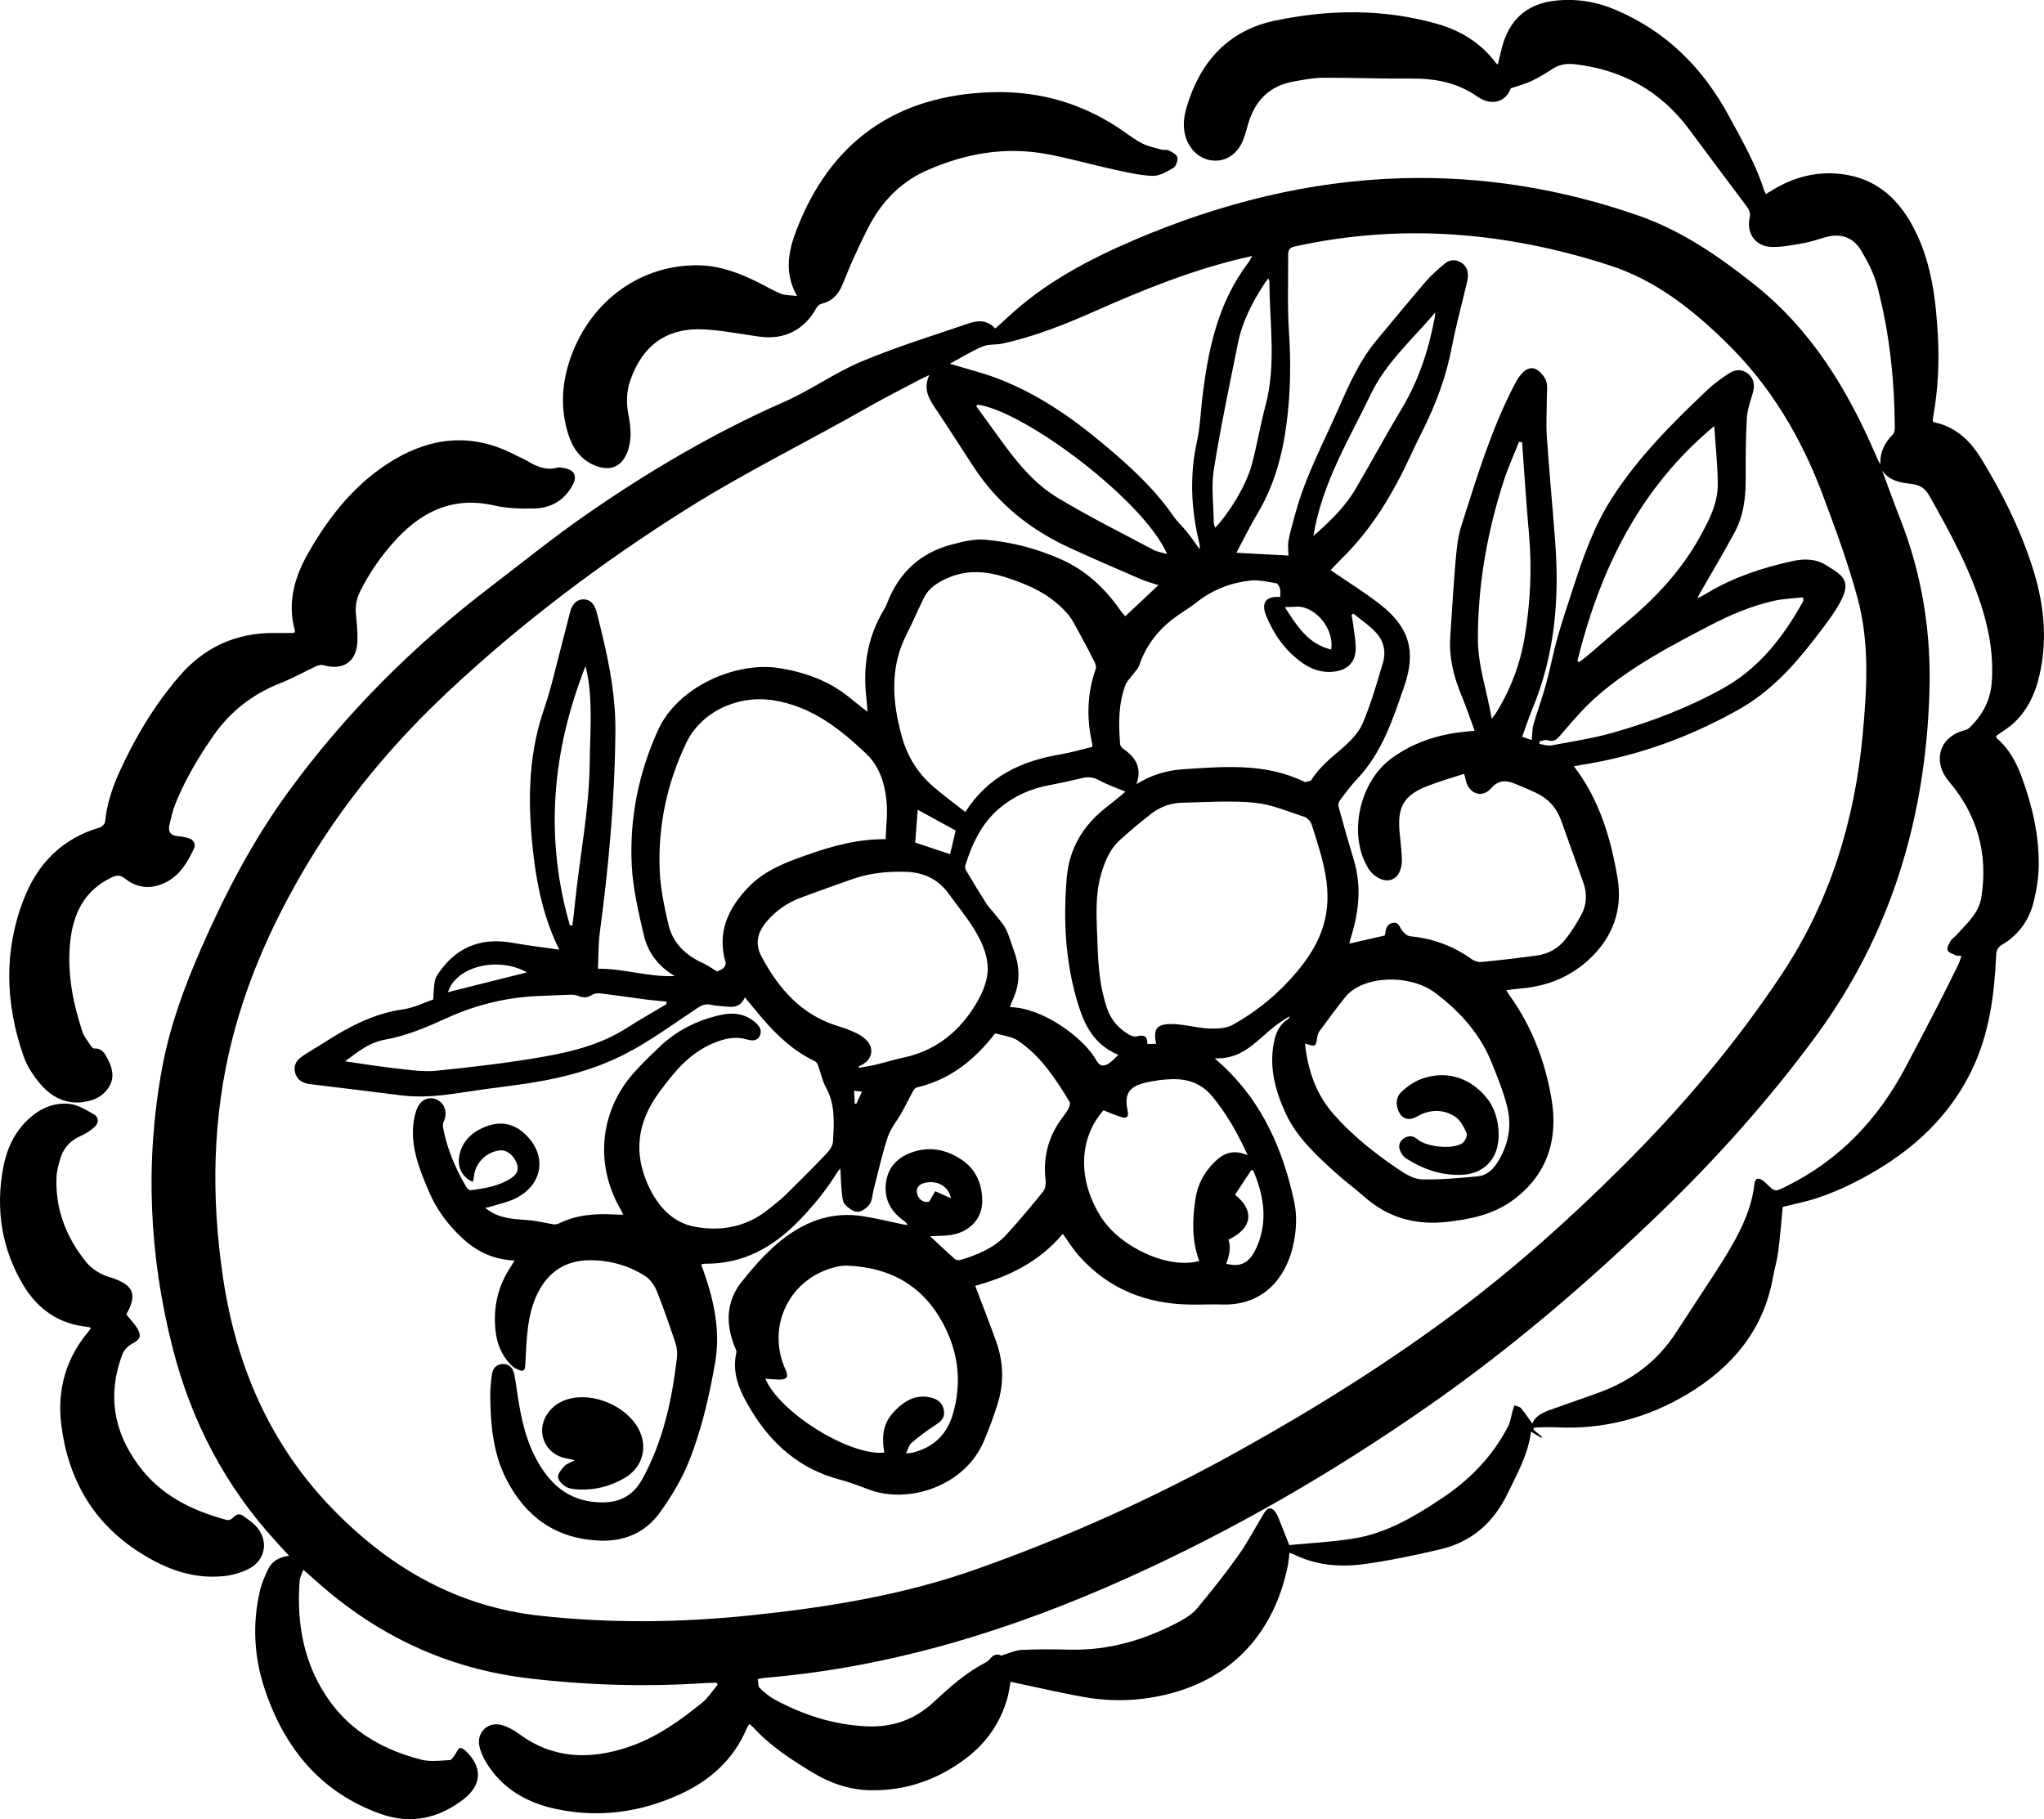 <?xml version="1.0" encoding="UTF-8"?>
<svg id="Layer_2" data-name="Layer 2" xmlns="http://www.w3.org/2000/svg" viewBox="0 0 153.991 137.067">
  <g id="Layer_1-2" data-name="Layer 1">
    <g>
      <path d="m21.782,117.227c-.358-.392-.662-.726-.967-1.058-3.848-4.193-6.399-9.092-7.802-14.582-1.781-6.971-2.104-14.019-.802-21.108.57-3.104,1.649-6.059,2.912-8.951,1.834-4.199,3.945-8.245,6.654-11.945,4.282-5.85,9.365-10.925,15.122-15.326,2.414-1.845,4.781-3.76,7.275-5.491,4.71-3.27,9.638-6.17,14.904-8.488,2.003-.881,3.817-2.199,5.833-3.044,2.633-1.103,5.375-1.947,8.08-2.873.687-.235,1.393-.26,1.987.39.286-.255.561-.49.823-.738,2.814-2.664,6.179-4.446,9.697-5.949,6.407-2.736,13.086-4.428,20.062-4.635,6.109-.181,12.078.794,17.866,2.81,3.288,1.145,6.084,3.078,8.781,5.227,4.283,3.412,6.996,7.906,9.116,12.836.096.223.189.447.345.679-.053-.921.329-1.63.939-2.256.114-.117.143-.356.141-.538-.022-3.598-.401-7.159-1.323-10.638-.251-.949-.724-1.866-1.236-2.713-.56-.928-1.472-1.271-2.557-.991-.561.145-1.108.356-1.676.458-.808.146-1.629.312-2.443.304-1.23-.013-1.955-.99-1.698-2.191.076-.357-.014-.586-.217-.856-1.457-1.935-2.9-3.88-4.348-5.822-2.146-2.879-5.021-4.477-8.574-4.896-.615-.072-1.177-.005-1.711.347-.512.338-1.044.656-1.597.919-.46.218-.964.344-1.549.545-.339.978-1.396,1.404-2.527.616-1.538-1.072-3.222-1.369-5.042-1.351-2.194.022-4.39-.072-6.584-.061-.731.004-1.465.155-2.191.281-1.867.325-2.963,1.483-3.462,3.268-.109.389-.215.781-.364,1.155-.391.984-1.196,1.56-2.115,1.544-.962-.016-1.807-.659-2.165-1.651-.287-.797-.204-1.596.03-2.383,1.014-3.42,3.131-5.786,6.691-6.525,4.051-.841,8.125-.894,12.152.243,1.79.505,3.31,1.437,4.447,2.94.038.05.094.085.154.137.153-.604.26-1.188.448-1.745.619-1.836,1.935-2.85,3.838-3.066,1.562-.178,3.076.049,4.537.664,3.859,1.625,6.625,4.391,8.598,8.042.978,1.809,2.007,3.586,2.631,5.559.026.081.073.156.142.3.175-.104.332-.195.487-.29,1.576-.973,3.288-1.426,5.132-1.225,2.756.3,4.496,1.974,5.661,4.352,1.208,2.467,1.529,5.134,1.679,7.83.112,2.006.014,4.004-.333,5.986-.027.153-.041.308-.058.441.049.051.069.092.096.098,1.608.338,2.696,1.344,3.532,2.701,1.601,2.598,2.953,5.315,3.888,8.222.79,2.455,1.119,4.973.653,7.538-.286,1.578-.836,3.06-2.046,4.19-.405.378-.896.662-1.348.99.03.087.031.15.064.177.896.767,1.443,1.769,1.843,2.846.8,2.154,1.327,4.379,1.308,6.686-.008.937-.16,1.893-.388,2.805-.344,1.377-1.142,2.485-2.382,3.219-.335.198-.422.425-.439.798-.133,2.947-.509,5.857-1.792,8.555-1.913,4.02-5.147,6.691-9.052,8.631-.831.413-1.694.779-2.573,1.074-.877.294-1.794.469-2.66.688-.107,1.094-.193,2.226-.339,3.351-.085.66-.281,1.305-.398,1.962-.712,3.969-3.068,6.761-6.414,8.775-3.068,1.847-6.417,2.714-10.019,2.517-.517-.028-1.038.013-1.557.022-.019.051-.038.102-.057.154.217.184.434.368.651.552-.017.024-.033.048-.05.072-.247-.149-.494-.298-.784-.473-.216,1.723-1.042,3.178-1.766,4.676-1.049,2.17-2.698,3.636-5.053,4.19-1.877.441-3.772.84-5.68,1.108-1.825.256-3.65.124-5.355-.717-.091-.045-.194-.068-.345-.119-.04.335-.057.643-.117.942-1.007,4.987-4.122,8.534-9.201,9.74-2.025.481-4.08.545-6.124.184-1.862-.328-3.705-.766-5.569-1.157-.069.358-.123.848-.26,1.314-.533,1.81-1.569,3.294-3.065,4.433-2.121,1.614-4.505,2.47-7.198,2.428-1.636-.026-3.109-.547-4.475-1.385-1.573-.964-3.124-1.966-4.379-3.35-.079-.088-.179-.157-.294-.256-.078.126-.155.221-.201.329-1,2.358-2.768,3.937-5.059,4.979-3.003,1.365-6.131,1.784-9.362,1.082-2.187-.475-4.034-1.539-5.225-3.518-.231-.384-.428-.82-.507-1.256-.185-1.018.677-1.814,1.676-1.541.462.126.917.372,1.305.659,2.554,1.892,5.314,1.979,8.216,1.012,2.106-.701,3.879-1.962,5.576-3.336.463-.375.796-.912,1.189-1.375-.023-.046-.047-.092-.07-.139-.232.003-.464-.006-.695.009-4.517.31-9.018.186-13.517-.352-6.064-.725-11.312-3.188-15.855-7.224-.339-.302-.682-.6-1.083-.953-.108.317-.253.568-.273.83-.256,3.29.341,6.413,2.291,9.108,1.687,2.331,4.126,3.676,6.888,4.376.676.171,1.43.064,2.145.027.14-.007.274-.275.395-.435.119-.157.187-.4.339-.47.102-.047.344.109.469.231,1.252,1.214,1.216,2.548-.19,3.633-1.857,1.434-3.95,1.905-6.204,1.108-4.54-1.604-7.267-4.945-8.759-9.393-.815-2.431-.948-4.926-.368-7.434.129-.557.368-1.097.616-1.617.292-.609.833-.921,1.584-1.012Zm69.725-37.492c.348.315.571.507.782.71,2.871,2.758,4.375,6.232,5.203,10.043.253,1.162.174,2.347-.106,3.504-.511,2.115-2.076,4.389-5.287,4.294-.772-.023-1.546.014-2.319.008-3.365-.024-6.261-1.146-8.521-3.703-.433-.49-.778-1.059-1.19-1.629-1.777,2.124-4.09,3.229-6.601,3.916.541,1.429,1.081,2.799,1.578,4.185.544,1.516.607,3.07.143,4.611-.293.973-.658,1.927-1.047,2.866-1.419,3.426-5.689,4.825-8.711,3.679-.722-.274-1.448-.553-2.193-.749-2.961-.781-5.084-2.639-6.632-5.19-.803-1.322-1.509-2.715-1.129-4.37.03-.131-.073-.299-.13-.443-.683-1.722-.654-3.4.525-4.886.814-1.026,1.693-2.03,2.684-2.879,1.871-1.603,4.035-2.486,6.566-2.051.985.169,1.959.403,2.938.605.106.022.215.026.323.039-.111-.202-.267-.3-.415-.411-.916-.688-1.361-1.603-1.225-2.746.136-1.14.815-1.881,1.865-2.28,1.334-.507,2.599-.283,3.77.473,1.147.741,1.627,1.863,1.622,3.19-.005,1.308-.961,2.317-2.375,2.531-.508.077-1.03.063-1.553.09.631.587,1.237,1.165,1.864,1.719.094.083.303.108.43.069,1.288-.394,2.534-.899,3.463-1.915.958-1.048,1.868-2.14,2.761-3.244.16-.198.214-.556.183-.825-.197-1.663.162-3.176,1.126-4.546.202-.287.427-.561.599-.865.082-.146.151-.4.08-.517-1.054-1.751-2.172-3.456-3.912-4.627-.171-.115-.373-.194-.571-.253-.343-.102-.694-.174-1.107-.275.03-.021-.022.001-.052.04-1.529,1.968-3.386,3.455-5.872,4.033-.117.027-.229.185-.296.307-.277.504-.523,1.025-.803,1.527-.359.642-.859,1.231-1.087,1.914-.437,1.31-.725,2.669-1.073,4.008-.092.355-.093.775-.294,1.05-.201.276-.598.56-.912.563-.314.003-.684-.287-.929-.544-.17-.179-.211-.516-.239-.789-.063-.621-.082-1.246-.122-1.937-.099.121-.172.192-.223.276-.819,1.339-1.804,2.54-2.899,3.667-1.944,2.001-4.203,3.265-7.066,3.236-.082-.001-.164.03-.297.056.076.211.141.388.203.566.779,2.229,1.263,4.478.843,6.872-.452,2.57-1.035,5.107-2.017,7.517-.537,1.317-1.303,2.57-2.135,3.731-1.107,1.545-2.719,2.217-4.633,2.12-3.215-.164-5.475-1.778-6.924-4.594-1.009-1.96-1.203-4.093-1.226-6.25-.006-.577.049-1.159.134-1.73.062-.414.339-.703.784-.729.476-.027.756.255.868.689.087.339.129.689.18,1.037.263,1.811.561,3.612,1.412,5.266.991,1.924,2.387,3.284,4.69,3.423,1.496.09,2.63-.363,3.4-1.767,1.561-2.85,2.218-5.938,2.595-9.111.042-.357.009-.753-.104-1.093-.443-1.332-.897-2.663-1.423-3.963-.174-.43-.505-.883-.89-1.127-1.255-.793-2.649-1.176-4.151-1.174-1.858.003-3.158.91-3.94,2.515-.802,1.646-.808,3.471-.909,5.256-.031.545-.097.674-.598.449-.201-.09-.394-.233-.545-.394-.674-.718-1.014-1.583-1.112-2.56-.174-1.726.181-3.318,1.149-4.766.09-.135.167-.278.288-.48-1.556-.063-2.805-.652-3.875-1.632-1.088-.996-1.971-2.157-2.552-3.514-.684-1.6-1.361-3.218-1.204-5.019.04-.464.137-.947.325-1.368.283-.636.952-.85,1.492-.571.575.297.778.996.489,1.617-.061.131-.086.305-.061.447.29,1.609.927,3.086,1.745,4.49.069.118.244.269.35.255,1.063-.141,2.124-.306,3.046-.918.412-.274.602-.622.41-1.121-.221-.572-.731-.994-1.189-.967-1.053.063-1.953.944-2.033,1.984-.01.128-.052.254-.082.393-.753-.316-1.159-1.032-1.039-1.854.167-1.139.904-1.849,1.908-2.272,1.005-.423,2.003-.365,2.876.361,1.904,1.583,1.629,3.988-.595,5.041-.579.274-1.227.403-1.844.597-.094.029-.191.047-.383.094.215.144.349.245.493.328.872.499,1.842.514,2.807.591.618.049,1.225.215,1.84.308.142.021.314-.007.444-.071,1.338-.663,2.765-.746,4.219-.664.178.01.356.009.603.015-.105-.214-.158-.341-.226-.46-1.911-3.307-1.549-7.28.957-10.155.61-.7,1.286-1.344,1.956-1.989,1.325-1.275,2.914-2.074,4.702-2.458.908-.195,1.79-.085,2.533.548.322.274.583.61.354,1.053-.215.415-.62.355-.979.25-.861-.252-1.649-.063-2.456.265-1.851.753-3.029,2.217-4.159,3.762-1.616,2.21-1.938,4.551-.767,7.044.701,1.493,1.779,2.714,3.424,3.035,1.989.388,3.923.047,5.572-1.28.451-.363.918-.713,1.331-1.117,1.051-1.028,2.088-2.072,3.102-3.136.22-.231.44-.567.458-.867.085-1.398.189-2.801-.542-4.112-.274-.492-.375-1.079-.573-1.616-.048-.13-.143-.286-.258-.341-1.579-.742-2.81-1.907-3.933-3.203-.441-.508-.861-1.034-1.335-1.606-.273.694-.795.765-1.374.704-.402-.043-.81-.058-1.203-.143-.398-.086-.676.038-1.01.259-1.799,1.191-3.549,2.491-5.461,3.47-2.641,1.352-5.536,1.989-8.48,2.362-1.358.172-2.715.357-4.068.566-1.429.22-2.856.354-4.301.171-2.28-.289-4.561-.566-6.842-.842-.53-.064-.958-.28-1.127-.809-.172-.54.061-.975.501-1.277.505-.347,1.045-.645,1.561-.977,1.87-1.205,3.789-2.257,6.054-2.574.846-.119,1.65-.533,2.272-.743.05-.598.04-1.035.137-1.446.065-.277.256-.538.432-.774,1.358-1.816,3.165-2.446,5.38-2.055,1.163.206,2.338.344,3.55.519-1.067-2.154-1.615-4.454-1.906-6.816-.466-3.777-.523-7.533.723-11.205.248-.731.47-1.473.666-2.22.455-1.732.879-3.472,1.333-5.204.167-.639.557-.966,1.038-.948.475.018.796.332.96.961.155.595.299,1.192.442,1.789.561,2.343.989,4.693.972,7.128-.035,5.106-.498,10.172-1.175,15.226-.118.879-.095,1.777-.14,2.726,1.995-.013,3.843.647,5.788.553-1.229-.714-2.026-1.767-2.333-3.087-.4-1.722-.816-3.472-.906-5.226-.182-3.535.499-6.938,1.968-10.196,1.522-3.374,5.983-5.208,9.149-4.693,1.979.322,3.804.979,5.363,2.28.385.321.787.623,1.276,1.009-.03-.396-.04-.672-.073-.945-.286-2.372.045-4.625,1.291-6.702.099-.165.19-.339.258-.518.877-2.291,2.477-3.805,4.855-4.429.804-.211,1.659-.438,2.468-.374,2.021.16,3.989.677,5.84,1.508,1.817.815,3.238,2.146,4.381,3.773.135.192.298.364.405.492.864-.813,1.682-1.581,2.493-2.345-.431-.145-.907-.268-1.353-.461-1.789-.774-3.58-1.546-5.351-2.361-2.916-1.342-5.351-3.276-7.137-5.972-.969-1.463-1.901-2.95-2.881-4.405-.522-.774-1.043-1.522-.537-2.632-.352.169-.557.258-.754.363-1.272.675-2.56,1.322-3.81,2.035-4.545,2.593-9.251,4.892-13.691,7.682-6.416,4.033-12.433,8.566-17.966,13.744-4.154,3.887-7.768,8.207-10.685,13.104-2.442,4.099-4.401,8.409-5.589,13.033-1.525,5.937-1.614,11.958-.722,17.997.998,6.746,3.587,12.741,8.444,17.661,4.285,4.341,9.283,7.183,15.451,7.863,5.287.582,10.552.521,15.828-.026,5.747-.596,11.432-1.509,16.901-3.434,6.972-2.454,13.682-5.484,20.146-9.094,5.749-3.21,11.315-6.692,16.56-10.656,4.246-3.209,8.204-6.766,11.989-10.527,4.53-4.501,8.638-9.336,12.157-14.654,3.595-5.432,5.45-11.486,6.055-17.944.326-3.476.539-6.972-.389-10.373-.719-2.636-1.668-5.217-2.629-7.779-1.615-4.306-3.92-8.179-7.244-11.433-2.581-2.527-5.336-4.709-8.833-5.837-7.784-2.511-15.666-3.182-23.702-1.407-.426.094-.483.326-.481.664.012,1.914-.068,3.834.059,5.74.154,2.307.125,4.591-.173,6.884-.314,2.415-.931,4.711-2.191,6.82-.58.971-1.074,1.994-1.591,2.964,1.362.074,2.676.145,3.919.213-.003-.352-.067-.757.004-1.137.129-.689.333-1.364.517-2.042.757-2.799,2.128-5.345,3.285-7.98.785-1.789,1.575-3.567,2.845-5.082,1.229-1.466,2.437-2.951,3.686-4.4.432-.501.942-.942,1.452-1.367.348-.29.779-.325,1.186-.09.425.246.578.646.538,1.119-.016.191-.064.381-.108.568-.366,1.556-.791,3.1-1.09,4.668-.418,2.196-1.176,4.26-2.169,6.25-.313.629-.624,1.259-.918,1.897-1.332,2.89-2.937,5.597-5.235,7.842-.295.288-.569.596-.813.853,1.282.881,2.556,1.666,3.727,2.58,2.198,1.717,2.721,3.531,1.823,6.143-.861,2.506-1.68,5.039-3.574,7.028-.458.481-.855,1.022-1.256,1.554-.097.129-.172.35-.132.495.368,1.351.75,2.699,1.155,4.04.593,1.963.387,3.889-.211,5.805-.048.153-.083.311-.133.496.94-.215,1.804-.414,2.667-.611.016-.063.034-.113.041-.164.052-.362.133-.708.564-.79.453-.086.51.305.703.567.147.198.4.421.624.442,1.706.16,3.242.733,4.635,1.729.196.14.492.231.729.207,1.38-.135,2.758-.294,4.133-.479.887-.119,1.65-.534,2.199-1.237.441-.564.826-1.179,1.172-1.807.426-.775.469-1.611.172-2.45-.557-1.572-1.122-3.141-1.685-4.712-.344-.96-.992-1.645-1.911-2.073-.461-.215-.933-.409-1.401-.609-.72-.307-1.325-.445-1.98.303-.67.765-1.676.364-1.882-.634-.024-.115-.058-.227-.124-.478-.963.317-1.906.577-2.81.936-1.718.682-2.215,1.542-2.06,3.394.059.7.162,1.398.181,2.098.022.831-.32,1.41-.832,1.56-.548.16-1.258-.192-1.685-.837-.039-.058-.068-.123-.103-.184-1.414-2.481-.567-6.368,1.825-8.124,1.666-1.223,3.581-1.833,5.632-2.024.184-.017.368-.036.643-.063-.35-.949-.644-1.83-.999-2.685-.588-1.415-.945-2.865-.837-4.409.131-1.875.231-3.752.394-5.624.079-.907.159-1.839.433-2.698,1.156-3.63,2.253-7.287,4.023-10.687.152-.293.334-.58.551-.827.286-.325.711-.513,1.088-.294.313.182.615.527.732.866.13.379.052.831.053,1.251.001,1-.065,2.005.004,3.0.183,2.663.439,5.32.635,7.982.314,4.274-.054,8.458-1.72,12.464-.282.677-.508,1.378-.776,2.114.319.107.585.197.721.243.044-.429.029-.817.131-1.173.293-1.02.665-2.017.946-3.04.316-1.15.53-2.328.854-3.475.362-1.284.791-2.549,1.204-3.818.751-2.307,1.547-4.59,2.867-6.658,1.994-3.125,4.587-5.716,7.258-8.239.493-.466,1.058-.866,1.629-1.238.458-.299.979-.316,1.425.06.459.386.495.888.338,1.443-.177.624-.412,1.254-.447,1.891-.085,1.521-.092,3.049-.085,4.573.007,1.41-.165,2.785-.838,4.034-.84,1.558-1.751,3.077-2.63,4.614-.047.082-.078.172-.162.359.344-.192.591-.322.83-.465,1.954-1.167,4.09-1.847,6.292-2.342.862-.194,1.743-.197,2.512.271,1.4.853,2.091,1.227.907,3.187-.525.868-1.166,1.67-1.787,2.476-1.576,2.045-3.327,3.928-5.593,5.21-3.714,2.101-7.677,3.544-11.908,4.205-.18.028-.358.068-.565.108,1.936,2.533,2.782,5.427,3.285,8.419.406,2.416-.371,4.515-2.199,6.179-1.414,1.287-3.101,1.961-4.998,2.132-.376.034-.751.085-1.184.135.105.171.161.276.23.372,1.699,2.355,2.706,5.012,3.181,7.843.523,3.12-.379,5.815-3.023,7.689-1.44,1.021-3.177,1.376-4.924,1.562-2.298.244-4.351-.315-6.111-1.861-.752-.66-1.564-1.252-2.302-1.927-1.427-1.304-2.856-2.619-3.683-4.422-.767-1.672-1.235-3.402-.885-5.264.14-.747.409-1.419,1.108-1.833.049-.029.06-.124.089-.188-.587.329-1.11.711-1.595,1.136-1.137.996-2.198,2.121-4.055,2.027Zm50.294-44.272c.454,1.217.889,2.44,1.364,3.649,1.657,4.215,2.341,8.579,2.194,13.105-.308,9.468-2.898,18.166-8.556,25.852-3.496,4.749-7.404,9.128-11.648,13.23-5.544,5.358-11.371,10.351-17.71,14.753-7.118,4.943-14.576,9.265-22.482,12.827-8.73,3.934-17.761,6.734-27.348,7.538-.154.013-.306.05-.524.086.043.247.006.539.133.663.343.337.726.658,1.147.886,2.157,1.17,4.439,1.9,6.917,2.017,1.959.092,3.638-.507,5.053-1.826,1.186-1.105,2.387-2.178,3.832-2.941.138-.073.286-.161.378-.28.303-.392.644-.44.857-.276.618-.18,1.083-.411,1.558-.434,1.209-.058,2.423-.048,3.634-.02,2.981.07,5.727-.756,8.321-2.153.457-.246.928-.55,1.254-.942,1.073-1.294,2.128-2.608,3.1-3.979.729-1.028,1.314-2.158,1.972-3.237.276-.452.591-.447.881.001.076.117.135.246.188.376.26.646.516,1.295.818,2.056,1.605-.157,3.238-.236,4.842-.494,2.461-.396,4.551-1.634,6.608-3.001,2.149-1.427,3.864-3.187,5.043-5.468.171-.33.211-.727.315-1.093.045-.159.099-.315.149-.472.168.068.391.089.494.211.317.375.588.789.863,1.17.189-.55.72-.819,1.291-1.025,1.255-.452,2.519-.878,3.771-1.338,2.413-.887,4.377-2.354,5.78-4.534.513-.797,1.043-1.584,1.557-2.381.893-1.387,1.836-2.747,2.65-4.179.807-1.419,1.488-2.908,1.67-4.572.052-.476.298-.551.684-.258.097.074.186.159.274.245.599.582.594.573,1.369.196,4.068-1.981,7.005-5.097,9.095-9.062.77-1.46,1.538-2.921,2.294-4.388.555-1.077,1.094-2.162,1.631-3.249.103-.209.163-.44.257-.7-.195-.017-.329.003-.43-.045-.225-.107-.549-.206-.617-.388-.067-.179.101-.477.224-.688.103-.176.299-.294.44-.45.769-.858,1.69-1.623,1.884-2.855.516-3.279-.307-6.209-2.446-8.723-1.229-1.444-.766-3.288,1.057-3.814.164-.047.352-.096.468-.207.984-.941,1.599-2.046,1.703-3.45.135-1.82-.133-3.576-.646-5.304-.921-3.106-2.468-5.923-4.045-8.727-.302-.536-.668-.821-1.301-.899-.828-.103-1.702-.213-2.26-1.009Zm-54.698,43.179c-.249-1.123.05-1.496,1.165-1.486.298.003.596.034.892.073.679.09,1.355.258,2.035.268.56.009,1.202-.019,1.669-.279,1.57-.873,2.989-1.973,4.216-3.296,1.104-1.191,2.068-2.46,2.578-4.05.867-2.704-.037-5.195-.824-7.705-.076-.241-.308-.538-.533-.611-1.248-.408-2.497-.95-3.782-1.075-1.789-.174-3.611-.036-5.418-.002-.863.016-1.672.289-2.353.818-.817.634-1.608,1.304-2.377,1.995-.655.588-1.018,1.363-1.301,2.194-.63,1.852-.448,3.751-.386,5.643.054,1.651.178,3.295.732,4.877.307.877.882,1.507,1.666,1.96.165.096.41.161.584.115.51-.136.796-.017.774.581.247-.007.451-.013.663-.019Zm-20.382-15.416c.032-.971.16-1.923.069-2.853-.13-1.341-.52-2.631-1.548-3.602-1.994-1.884-4.088-3.538-6.947-4.003-2.642-.43-5.448.804-6.601,3.22-1.431,2.998-2.117,6.183-1.999,9.496.05,1.405.344,2.816.669,4.191.331,1.402,1.312,2.321,2.621,2.903.328.146.622.367,1.027.612.068-.031.298-.095.468-.232.111-.09.221-.313.186-.434-.665-2.3.201-4.126,1.766-5.727,1.191-1.218,2.742-1.808,4.3-2.362,1.923-.684,3.881-1.225,5.99-1.208Zm18.897-4.146c1.133-.706,2.3-1.04,3.516-1.12,3.085-.204,6.186-.485,9.109.932.031.015.072.04.099.032.161-.05.398-.06.467-.172.585-.947,1.431-1.617,2.261-2.33.625-.536,1.273-1.18,1.587-1.914.633-1.478,1.076-3.041,1.535-4.588.237-.8.055-1.615-.5-2.227-.505-.556-1.152-.983-1.736-1.468-.046.039-.092.077-.137.116.035.184.08.367.103.552.08.643.207,1.287.214,1.932.012,1.02-.569,1.632-1.582,1.772-.942.131-1.773-.166-2.521-.711-1.212-.883-2.045-2.063-2.619-3.433-.434-1.037-.066-1.551,1.036-1.474-.002-.207.03-.423-.018-.619-.038-.155-.157-.391-.27-.41-.651-.107-1.325-.278-1.967-.207-1.487.165-2.857.696-4.049,1.641-.453.359-.953.659-1.428.992-1.357.95-2.355,2.173-2.895,3.76-.085.251-.306.456-.468.679-.19.263-.454.497-.564.79-.545,1.449-.527,2.961-.4,4.474.011.126.141.274.256.354.897.63,1.416,1.404.972,2.647Zm-3.331-2.806c.003-.126.015-.18.004-.229-.446-1.91-.392-3.793.262-5.656.059-.168-.045-.425-.138-.609-.377-.747-.772-1.486-1.175-2.22-.225-.411-.431-.845-.725-1.203-1.24-1.515-2.933-2.279-4.753-2.861-1.569-.502-3.069-.585-4.601.16-.683.332-1.235.732-1.565,1.403-.441.898-.829,1.822-1.285,2.712-1.306,2.551-1.088,5.164-.346,7.797.415,1.473,1.211,2.727,2.372,3.724.761.653,1.574,1.246,2.39,1.886,1.743-2.727,4.271-3.85,7.184-4.343.792-.134,1.568-.367,2.376-.56Zm-10.728-28.869c1.271.388,2.466.678,3.604,1.114,2.967,1.135,5.541,2.902,7.969,4.941,1.945,1.634,3.812,3.311,5.261,5.416.307.445.722.814,1.061,1.239.325.408.617.843.923,1.267.03-.205-.001-.375-.042-.542-.61-2.528-.719-5.057-.15-7.617.219-.988.256-2.016.372-3.026.425-3.712,1.145-7.324,3.481-10.396.095-.125.161-.271.304-.515-.364.084-.585.132-.805.185-3.809.908-7.422,2.366-10.988,3.948-2.282,1.013-4.593,1.939-7.042,2.47-.49.106-1.041.029-1.487.218-.833.353-1.61.84-2.46,1.298Zm-6.87,52.95c.008.032.016.065.024.097.424-.078.853-.137,1.271-.237.717-.171,1.422-.391,2.142-.547,2.237-.485,3.929-1.772,5.157-3.637.518-.787.995-1.717,1.105-2.628.14-1.166-.344-2.326-.959-3.337-.572-.94-1.286-1.793-1.927-2.691-.794-1.113-1.892-1.646-3.234-1.688-1.359-.042-2.704.08-3.998.529-1.31.455-2.611.934-3.913,1.41-.904.331-1.693.846-2.36,1.542-.929.969-1.177,1.873-.621,2.911,1.284,2.4,2.987,4.374,5.712,5.217.485.15.97.322,1.426.541.308.148.615.356.836.612.492.572.341,1.316-.299,1.714-.116.072-.242.129-.363.193Zm3.569,29.147c.268-.024.355-.021.436-.04,1.617-.378,2.66-1.375,3.109-2.964.611-2.161.453-4.255-.517-6.307-1.5-3.172-4.035-4.695-7.475-4.833-.276-.011-.563.034-.833.099-3.517.841-5.291,4.506-3.777,7.786.218.473.081.702-.446.7-.359-.001-.718-.042-1.096-.066,1.092,2.573,6.373,5.836,8.958,5.569-.225-1.459-.018-2.331.847-3.202.752-.757,1.635-1.231,2.75-.924.513.141.863.483.91,1.04.047.561-.336.815-.761,1.085-.6.383-1.167.825-1.71,1.285-.173.147-.228.434-.394.773Zm30.054-30.878c.223,2.021.834,3.819,2.159,5.324,1.438,1.633,3.132,2.974,4.927,4.182.512.344,1.134.715,1.714.729,1.411.035,2.831-.096,4.24-.232.636-.061,1.112-.488,1.457-1.036.807-1.28,1.106-2.686.755-4.14-.278-1.151-.734-2.264-1.177-3.368-.875-2.18-2.379-3.852-4.241-5.262-1.945-1.473-5.487-1.326-6.799.305-.67.833-1.298,1.7-1.934,2.56-.09.121-.143.285-.167.436-.12.76-.115.761-.936.502Zm-22.222-2.74c2.406.015,5.551,2.283,6.514,4.015.276.497.57.438.917.233.253-.149.45-.394.734-.652-1.712-.716-2.474-2.06-2.971-3.618-1.014-3.179-1.199-6.441-.917-9.735.186-2.175,1.218-3.927,2.943-5.27.443-.345.876-.704,1.31-1.06.095-.078.179-.171.163-.156-.644-.27-1.321-.494-1.936-.833-.437-.24-.827-.305-1.299-.189-.834.205-1.674.387-2.518.545-1.374.257-2.61.802-3.688,1.697-1.381,1.146-2.096,2.697-2.621,4.357-.038.121.022.303.093.422.503.842,1.015,1.679,1.539,2.507.138.218.337.397.496.602.319.409.692.791.927,1.245.272.525.415,1.116.623,1.675.47,1.264.456,2.507-.135,3.732-.067.138-.106.29-.175.483Zm17.902,11.153c-.753-1.679-1.584-3.121-2.664-4.432-.819-.993-1.871-1.333-3.077-1.295-.661.02-1.331.116-1.975.27-1.249.297-1.586.877-1.322,2.114.092.431-.036.594-.455.477-.464-.13-.905-.338-1.365-.516-1.871,2.12-1.955,5.232-.199,8.019,1.471,2.334,5.124,3.977,7.413,3.334-.578-1.544-.518-3.13-.279-4.718.156-1.034.636-1.921,1.368-2.676.679-.7,1.436-1.061,2.554-.576Zm-67.987-7.071c1.265.18,2.527.39,3.796.529,1.026.113,2.075.281,3.089.178,2.721-.276,5.444-.595,8.136-1.069,2.172-.383,4.32-.946,6.224-2.17.966-.621,1.97-1.184,2.956-1.773.004-.066.007-.132.011-.197-.534-.053-1.069-.093-1.601-.162-1.13-.147-2.257-.319-3.389-.454-.21-.025-.472.012-.644.123-.336.216-.639.217-.993.073-.187-.076-.406-.103-.61-.098-.702.016-1.403.066-2.105.085-2.488.069-4.87.614-7.134,1.64-1.536.696-3.067,1.366-4.75,1.664-1.136.201-2.061.918-2.988,1.632Zm89.988-24.111c-.007.065-.014.129-.021.194.3.043.615.168.897.115,1.565-.292,3.148-.533,4.675-.967,2.873-.817,5.662-1.883,8.28-3.342,2.734-1.523,4.555-3.901,6.037-6.58.019-.035-.006-.095-.023-.268-.737.083-1.476.101-2.182.259-1.721.386-3.331,1.075-4.895,1.892-2.913,1.521-5.827,3.047-8.331,5.202-1.002.862-1.883,1.875-2.741,2.886-.326.384-.539.7-1.099.524-.173-.054-.396.052-.597.085Zm2.846-6.06c.046.032.091.065.137.097.313-.252.634-.496.939-.757.814-.696,1.607-1.417,2.433-2.097,2.283-1.878,4.286-3.993,5.727-6.601.684-1.238,1.345-2.505,1.339-3.947-.007-1.464-.172-2.927-.268-4.386-5.587,4.633-8.601,10.783-10.307,17.69Zm-4.169-16.469c-.077-.011-.153-.023-.23-.034-.379.957-.81,1.896-1.128,2.873-1.262,3.88-1.967,7.851-1.971,11.949-.002,2.053.695,3.948,1.041,6.033.146-.185.226-.27.286-.366,1.126-1.791,1.861-3.732,2.206-5.82.423-2.557.551-5.124.319-7.712-.207-2.304-.351-4.615-.522-6.922Zm-19.109-12.355c-.134.175-.212.265-.277.364-.921,1.403-1.69,2.882-2.023,4.539-.636,3.164-1.308,6.324-1.814,9.509-.206,1.295-.02,2.653-.004,3.983.001.124.062.248.102.399,1.04-1.077,2.315-3.149,2.739-4.68.411-1.484.65-3.015,1.051-4.503.833-3.09.309-6.212.302-9.322-0-.067-.033-.133-.075-.29Zm-21.894,9.513c-.041.038-.081.075-.122.113.666.92,1.33,1.843,2,2.761,1.155,1.583,2.423,3.107,4.096,4.121,2.352,1.425,4.824,2.653,7.254,3.947.29.154.638.199,1.031.316-1.704-3.961-10.591-10.701-14.259-11.257Zm25.283,9.901c1.242-1.102,2.361-2.164,3.151-3.505,1.185-2.011,2.289-4.07,3.491-6.07,1.287-2.142,2.048-4.459,2.499-6.895.023-.122.027-.248.04-.372-1.709,2.008-3.719,3.788-4.857,6.157-1.642,3.42-3.677,6.698-4.324,10.684Zm-56.02,29.331c.065.005.13.01.195.015.06-.514.127-1.028.178-1.544.359-3.612,1.1-7.183,1.128-10.833.017-2.191.233-4.385-.187-6.562-.037-.192-.081-.382-.129-.61-2.54,6.444-3.092,12.926-1.184,19.533Zm50.115,20.302c1.524,1.211,1.277,2.552-.495,3.383q.258.713-.171,1.821c.999.236,1.59.009,2.087-.842.175-.3.311-.629.42-.96.596-1.803.246-3.528-.461-5.218-.008-.018-.06-.018-.152-.042-.4.604-.81,1.225-1.228,1.858Zm-24.095-26.535c.892.296,1.749.581,2.628.873.14-.591.287-1.211.422-1.781-.987-.54-1.931-1.056-2.86-1.564-.063.812-.127,1.643-.19,2.472Zm-35.203,11.274c1.975-.496,3.973-.997,5.952-1.494-2.203-1.238-5.357-.434-5.952,1.494Zm66.542-25.816c.239-1.504-1.08-3.155-2.48-3.24-.052-.003-.104.011-.156.013-.284.011-.568.021-.858.032.861,1.303,1.679,2.755,3.494,3.194Zm-28.643,41.341c-.192-.86-.913-1.309-1.776-1.195-.578.076-.855.346-.793.773.074.513.516.777.923.686.214-.369.369-.637.46-.794.439.196.783.35,1.186.531Zm-7.297-8.102c.018.384.032.678.046.973.041.003.082.005.124.008.126-.273.252-.545.42-.91-.225-.027-.358-.043-.59-.071Z" stroke-width="0"/>
      <path d="m22.192,47.657c.015-.069.035-.107.027-.136-.596-2.151-.019-4.083,1.054-5.946,1.611-2.796,3.59-5.254,6.395-6.929,2.942-1.756,5.98-2.006,9.085-.397.312.162.643.289.943.468.709.422,1.427.751,2.287.515.159-.043.349.006.521.037.776.14,1.009.587.633,1.289-.621,1.158-1.649,1.732-2.923,1.755-.995.018-2.022-.007-2.985-.228-2.991-.686-5.334.366-7.332,2.504-1.099,1.175-2.01,2.48-2.739,3.915-.296.582-.409,1.181-.34,1.833.069.645.13,1.297.111,1.944-.046,1.563-1.049,2.262-2.554,1.842-.161-.045-.377-.009-.534.064-.923.425-1.814.927-2.757,1.301-2.054.814-3.713,2.098-4.98,3.907-1.142,1.632-2.153,3.336-2.898,5.185-.208.516-.33,1.071-.448,1.618-.097.45.08.747.585.794.279.026.56.071.828.148.407.116.612.436.436.809-.491,1.039-1.074,2.031-2.17,2.557-1.06.509-2.095.428-3.018-.309-.35-.28-.617-.27-.994-.093-2.08.977-2.925,2.759-3.14,4.899-.232,2.309.203,4.551.925,6.736.123.372.399.695.619,1.031.064.098.185.24.268.233.582-.05.809.388,1.012.774.19.36.346.781.36,1.181.031.851-.649,1.661-1.593,1.944-1.541.463-2.831-.056-3.827-1.217-.539-.628-1.023-1.374-1.29-2.15-1.348-3.908-1.491-7.853.017-11.756,1.045-2.705,2.901-4.608,5.755-5.436.165-.048.374-.285.39-.451.131-1.294.523-2.51,1.055-3.683,1.187-2.62,2.647-5.07,4.532-7.259,1.882-2.186,4.255-3.27,7.134-3.259.474.002.948.003,1.422.001.033-0.0.067-.019.124-.037Z" stroke-width="0"/>
      <path d="m60.044,22.303c-.993-1.776-.637-3.42-.032-4.99,2.514-6.537,7.407-10.181,14.815-10.369,3.621-.092,6.936.914,9.907,3.011.444.314.888.642,1.374.878.431.209.916.31,1.384.437.183.05.41-.015.568.067.248.128.597.306.641.517.051.244-.105.679-.309.799-.483.285-1.055.62-1.576.598-1.002-.042-2.002-.286-2.991-.502-1.679-.366-3.335-.847-5.025-1.152-3.101-.559-6.079-.034-8.947,1.23-1.769.779-3.111,2.041-4.082,3.677-.571.962-1.018,1.999-1.492,3.016-.319.684-.571,1.398-.883,2.085-.297.655-.773,1.113-1.506,1.284-.155.036-.321.199-.403.348-.886,1.608-2.393,2.378-4.222,2.133-1.391-.186-2.775-.47-4.171-.549-2.806-.16-4.649,1.144-5.59,3.787-.31.871-.335,1.748-.158,2.646.178.903.267,1.808-.045,2.706-.411,1.182-1.286,1.592-2.454,1.124-1.119-.448-1.728-1.347-2.062-2.452-.591-1.954-.454-3.88.241-5.789,1.548-4.252,5.32-6.937,9.642-6.851,1.587.031,3.023.577,4.419,1.267.582.288,1.141.629,1.741.871.329.133.721.109,1.214.173Z" stroke-width="0"/>
      <path d="m6.853,100.039c-.113-.028-.193-.058-.275-.067-2.156-.223-3.746-1.333-4.834-3.164-1.631-2.746-2.085-5.718-1.501-8.838.262-1.402.845-2.677,1.924-3.672.856-.789,1.89-1.234,3.022-1.133.654.059,1.301.461,1.899.801.343.195.369.632.069.916-.297.28-.659.518-1.033.684-.733.325-1.276.823-1.528,1.576-.171.511-.321,1.054-.341,1.588-.09,2.405.75,4.522,2.237,6.362.404.5,1.055.915,1.674,1.103,1.888.573,2.23,1.258,1.352,2.838.331.428.704.777.91,1.207.246.513.027.738-.481,1.007-.306.163-.616.486-.735.807-1.119,3-.683,5.761,1.227,8.353,1.687,2.288,4.037,3.416,6.67,4.12.13.035.353-.07.455-.181.244-.264.485-.337.78-.117.295.22.608.424.868.682,1.046,1.036.866,2.594-.444,3.28-.604.316-1.32.508-2.002.57-2.448.225-4.593-.678-6.57-2.007-3.315-2.23-5.072-5.455-5.572-9.339-.338-2.624.308-5.062,2.07-7.126.055-.064.092-.144.158-.248Z" stroke-width="0"/>
      <path d="m43.309,110.025c-.311-.071-.474-.116-.639-.144-1.603-.273-2.345-2.009-1.433-3.354.381-.563.911-.916,1.554-1.107,1.889-.559,4.422.518,5.327,2.263.728,1.403.274,2.919-1.107,3.706-1.031.587-2.139.881-3.324.838-.346-.013-.731-.035-1.023-.192-.273-.148-.597-.467-.621-.736-.025-.266.26-.598.479-.837.161-.176.435-.249.787-.437Z" stroke-width="0"/>
      <path d="m112.201,82.979c.5.761.795,1.832.68,2.987-.148,1.482-1.191,2.465-2.682,2.546-1.564.086-2.977-.408-4.277-1.237-.203-.129-.367-.382-.455-.614-.14-.366-.006-.706.33-.911.326-.199.658-.191.972.077.69.59,2.629.803,3.392.314.205-.131.414-.59.333-.767-.217-.473-.501-1.021-.919-1.275-.888-.539-1.885-.515-2.802.016-.623.361-1.168.219-1.436-.461-.207-.526-.127-1.057.27-1.415.431-.388.939-.751,1.477-.947,1.918-.695,3.817-.097,5.118,1.687Z" stroke-width="0"/>
    </g>
  </g>
</svg>